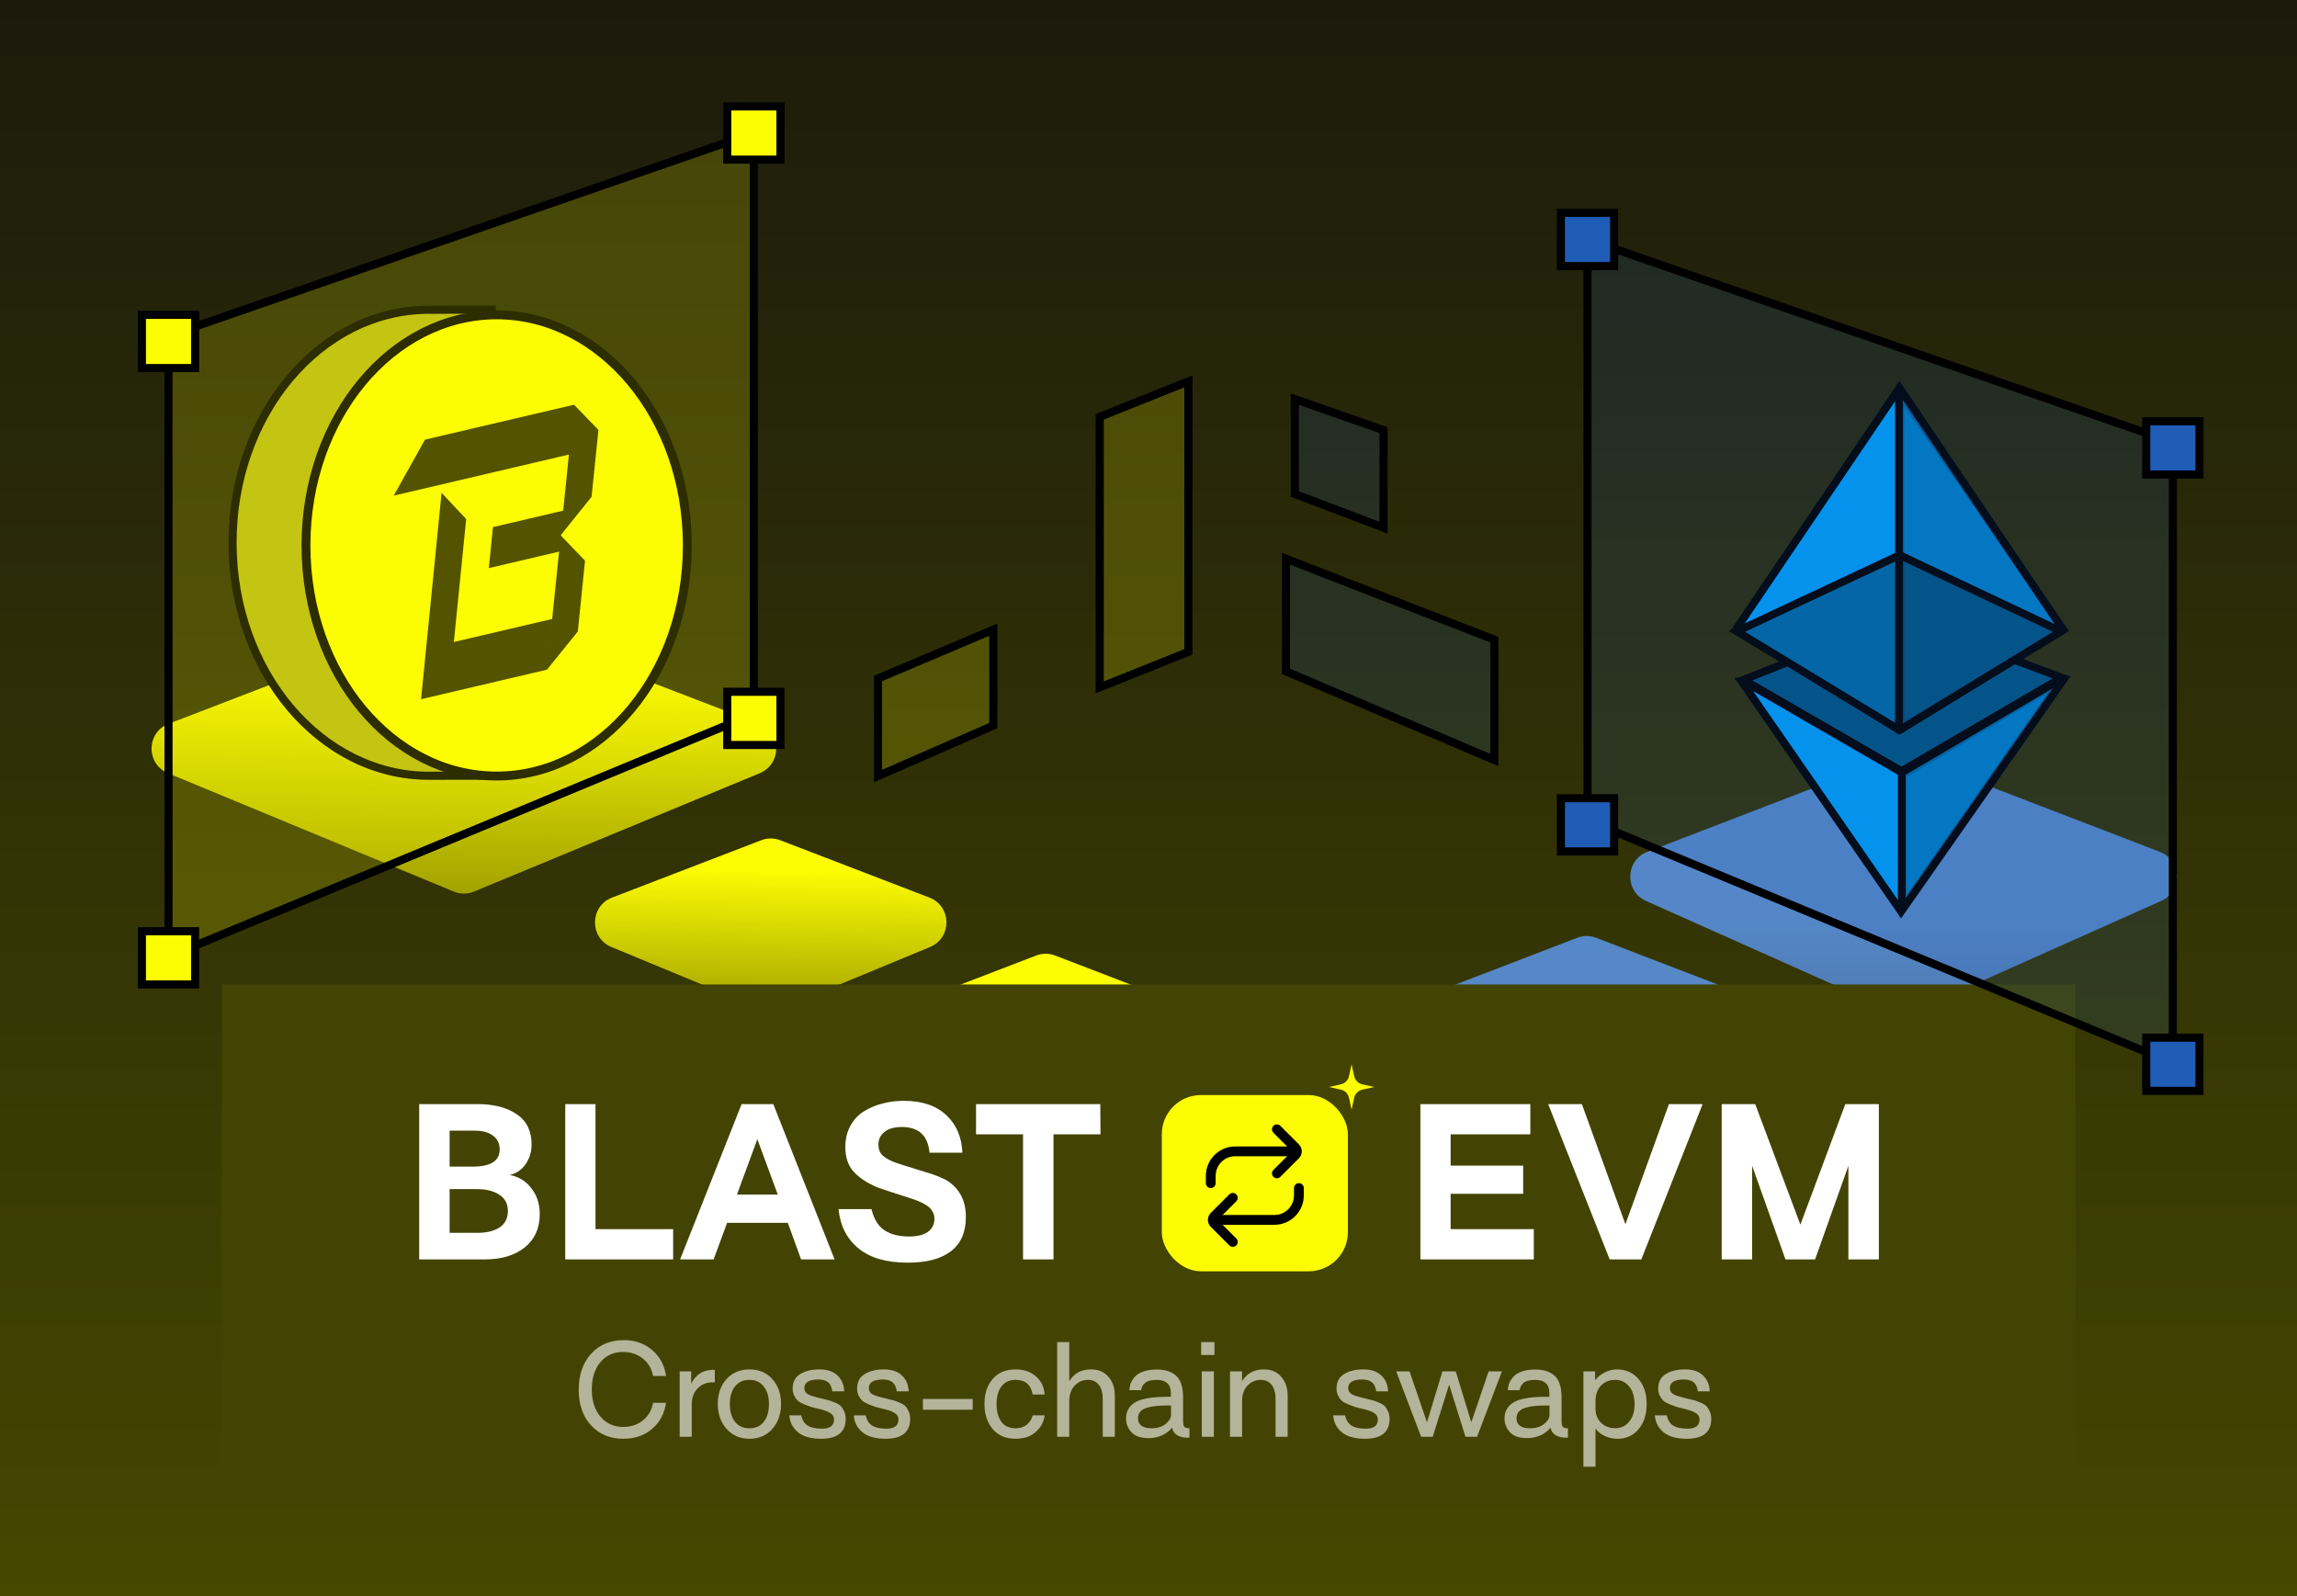 <svg width="259" height="180" viewBox="0 0 259 180" fill="none" xmlns="http://www.w3.org/2000/svg">
<g clip-path="url(#clip0_5191_7998)">
<rect width="259" height="180" fill="url(#paint0_linear_5191_7998)"/>
<g opacity="0.78" filter="url(#filter0_i_5191_7998)">
<path d="M213.56 88.346C214.253 88.079 215.021 88.079 215.714 88.346L243.531 99.044C246.023 100.002 246.115 103.494 243.677 104.583L215.86 117.006C215.082 117.353 214.192 117.353 213.414 117.006L185.597 104.583C183.159 103.494 183.251 100.002 185.743 99.044L213.56 88.346Z" fill="url(#paint1_linear_5191_7998)"/>
</g>
<g filter="url(#filter1_i_5191_7998)">
<path d="M116.826 110.74C117.519 110.473 118.287 110.473 118.98 110.74L135.793 117.206C138.323 118.179 138.368 121.741 135.865 122.778L119.051 129.742C118.316 130.047 117.49 130.047 116.755 129.742L99.941 122.778C97.437 121.741 97.483 118.179 100.012 117.206L116.826 110.74Z" fill="url(#paint2_linear_5191_7998)"/>
</g>
<g filter="url(#filter2_i_5191_7998)">
<path d="M85.826 97.74C86.519 97.473 87.287 97.473 87.98 97.74L104.793 104.206C107.323 105.179 107.368 108.741 104.865 109.778L88.051 116.742C87.316 117.047 86.49 117.047 85.755 116.742L68.941 109.778C66.437 108.741 66.483 105.179 69.012 104.206L85.826 97.74Z" fill="url(#paint3_linear_5191_7998)"/>
</g>
<g opacity="0.78" filter="url(#filter3_i_5191_7998)">
<path d="M147.826 122.74C148.519 122.473 149.287 122.473 149.98 122.74L166.793 129.206C169.323 130.179 169.368 133.741 166.865 134.778L150.051 141.742C149.316 142.047 148.49 142.047 147.755 141.742L130.941 134.778C128.437 133.741 128.483 130.179 131.012 129.206L147.826 122.74Z" fill="url(#paint4_linear_5191_7998)"/>
</g>
<g opacity="0.78" filter="url(#filter4_i_5191_7998)">
<path d="M177.826 108.74C178.519 108.473 179.287 108.473 179.98 108.74L196.793 115.206C199.323 116.179 199.368 119.741 196.865 120.778L180.051 127.742C179.316 128.047 178.49 128.047 177.755 127.742L160.941 120.778C158.437 119.741 158.483 116.179 161.012 115.206L177.826 108.74Z" fill="url(#paint5_linear_5191_7998)"/>
</g>
<g filter="url(#filter5_i_5191_7998)">
<path d="M51.228 72.219C51.922 71.952 52.689 71.952 53.382 72.219L85.598 84.608C88.127 85.581 88.173 89.143 85.669 90.18L53.453 103.524C52.718 103.829 51.892 103.829 51.157 103.524L18.941 90.18C16.437 89.143 16.483 85.581 19.012 84.608L51.228 72.219Z" fill="url(#paint6_linear_5191_7998)"/>
</g>
<path d="M214.202 69.61L232.469 76.401L214.406 86.941L196.59 76.649L214.202 69.61Z" fill="#005483" stroke="black" stroke-width="0.877"/>
<path d="M214.21 86.973L214.431 87.101L214.652 86.972L231.541 77.049L232.515 76.855L214.36 102.78L196.406 76.861L196.723 76.861L214.21 86.973Z" fill="#009CF6" stroke="black" stroke-width="0.877"/>
<path opacity="0.2" d="M214.562 102.246V87.341L232.343 76.783L214.562 102.246Z" fill="black" stroke="black" stroke-width="0.877"/>
<path d="M232.607 70.971L214.173 43.732L195.739 70.971L214.173 82.318L232.607 70.971Z" fill="#009CF6" stroke="black" stroke-width="0.877"/>
<path d="M214.189 82.318L232.397 71.189L214.189 62.588L195.847 71.189L214.189 82.318Z" fill="#0069A4" stroke="black" stroke-width="0.877"/>
<path d="M214.122 43.99L214.122 82.157" stroke="black" stroke-width="0.877"/>
<path d="M214.43 87.018L214.43 102.275" stroke="black" stroke-width="0.877"/>
<path opacity="0.2" d="M214.285 82.155V44.473L232.721 70.996L214.285 82.155Z" fill="black" stroke="black" stroke-width="0.877"/>
<path fill-rule="evenodd" clip-rule="evenodd" d="M55.544 86.066C64.269 82.528 70.532 72.707 70.51 61.157C70.488 49.607 64.188 39.81 55.45 36.305L55.447 34.913L48.691 34.926L48.691 34.93C48.566 34.927 48.441 34.926 48.316 34.927C36.086 34.95 26.194 46.731 26.222 61.241C26.249 75.751 36.186 87.495 48.416 87.472C48.541 87.472 48.666 87.47 48.791 87.468L48.791 87.471L55.547 87.459L55.544 86.066Z" fill="#B8B816"/>
<path d="M55.544 86.066L55.373 85.643L55.087 85.759L55.087 86.067L55.544 86.066ZM55.45 36.305L54.993 36.306L54.993 36.615L55.28 36.73L55.45 36.305ZM55.447 34.913L55.904 34.912L55.903 34.455L55.446 34.456L55.447 34.913ZM48.691 34.926L48.691 34.469L48.233 34.47L48.234 34.927L48.691 34.926ZM48.691 34.93L48.683 35.387L49.149 35.395L49.148 34.929L48.691 34.93ZM48.791 87.468L49.248 87.467L49.247 87L48.781 87.01L48.791 87.468ZM48.791 87.471L48.334 87.472L48.335 87.929L48.792 87.928L48.791 87.471ZM55.547 87.459L55.548 87.916L56.005 87.915L56.004 87.458L55.547 87.459ZM70.053 61.158C70.075 72.554 63.896 82.186 55.373 85.643L55.716 86.49C64.642 82.87 70.989 72.86 70.967 61.156L70.053 61.158ZM55.28 36.73C63.816 40.154 70.031 49.762 70.053 61.158L70.967 61.156C70.945 49.453 64.559 39.467 55.62 35.881L55.28 36.73ZM54.99 34.914L54.993 36.306L55.907 36.304L55.904 34.912L54.99 34.914ZM48.692 35.383L55.448 35.37L55.446 34.456L48.691 34.469L48.692 35.383ZM49.148 34.929L49.148 34.925L48.234 34.927L48.234 34.931L49.148 34.929ZM48.317 35.384C48.439 35.384 48.561 35.385 48.683 35.387L48.7 34.473C48.572 34.47 48.444 34.469 48.315 34.469L48.317 35.384ZM26.679 61.24C26.652 46.907 36.41 35.406 48.317 35.384L48.315 34.469C35.763 34.493 25.737 46.556 25.765 61.242L26.679 61.24ZM48.415 87.015C36.508 87.037 26.706 75.574 26.679 61.24L25.765 61.242C25.793 75.928 35.864 87.953 48.417 87.929L48.415 87.015ZM48.781 87.01C48.659 87.013 48.537 87.015 48.415 87.015L48.417 87.929C48.545 87.929 48.673 87.927 48.801 87.925L48.781 87.01ZM49.248 87.47L49.248 87.467L48.334 87.468L48.334 87.472L49.248 87.47ZM55.546 87.001L48.79 87.014L48.792 87.928L55.548 87.916L55.546 87.001ZM55.087 86.067L55.09 87.459L56.004 87.458L56.002 86.066L55.087 86.067Z" fill="black"/>
<path d="M77.5 61.5C77.5 75.951 67.791 87.5 56 87.5C44.209 87.5 34.5 75.951 34.5 61.5C34.5 47.05 44.209 35.5 56 35.5C67.791 35.5 77.5 47.05 77.5 61.5Z" fill="#FCFC03" stroke="black"/>
<mask id="mask0_5191_7998" style="mask-type:alpha" maskUnits="userSpaceOnUse" x="44" y="42" width="25" height="39">
<rect x="44.051" y="42" width="24.674" height="39" fill="#D9D9D9"/>
</mask>
<g mask="url(#mask0_5191_7998)">
<path fill-rule="evenodd" clip-rule="evenodd" d="M66.7 56.019L63.268 60.291L63.249 60.391L65.964 63.221L65.154 71.199L61.673 75.506L61.673 75.507L47.479 78.835L49.791 55.569L52.565 58.528L51.172 72.389L62.255 69.79L61.689 75.35L63.04 62.197L55.118 64.054L55.583 59.434L63.505 57.576L64.147 51.252L44.393 55.885L47.917 49.573L64.723 45.632L67.477 48.476L66.7 56.019Z" fill="#2E2E00"/>
</g>
<g filter="url(#filter6_f_5191_7998)">
<rect x="25" y="111" width="209" height="57" fill="#434403"/>
</g>
<path opacity="0.6" d="M70.308 162.225C68.791 162.225 67.57 161.719 66.643 160.708C65.716 159.697 65.253 158.363 65.253 156.706C65.253 155.03 65.716 153.678 66.643 152.648C67.579 151.618 68.815 151.103 70.35 151.103C71.604 151.103 72.667 151.478 73.537 152.227C74.408 152.966 74.928 153.94 75.096 155.147H73.636C73.495 154.342 73.116 153.692 72.498 153.196C71.88 152.69 71.132 152.437 70.252 152.437C69.184 152.437 68.328 152.826 67.682 153.603C67.045 154.38 66.727 155.4 66.727 156.664C66.727 157.928 67.05 158.948 67.696 159.725C68.351 160.502 69.213 160.891 70.28 160.891C71.15 160.891 71.89 160.643 72.498 160.146C73.116 159.641 73.495 158.981 73.636 158.167H75.096C74.928 159.383 74.403 160.366 73.523 161.115C72.653 161.855 71.581 162.225 70.308 162.225ZM76.637 162V154.628H77.929V156.018C78.256 155.381 78.696 154.937 79.249 154.684C79.604 154.525 80.054 154.445 80.597 154.445V155.864H80.302C79.646 155.864 79.099 156.093 78.659 156.552C78.219 157.001 77.999 157.6 77.999 158.349V162H76.637ZM87.083 161.115C86.428 161.855 85.571 162.225 84.513 162.225C83.456 162.225 82.594 161.855 81.93 161.115C81.265 160.366 80.933 159.43 80.933 158.307C80.933 157.165 81.26 156.229 81.916 155.498C82.58 154.768 83.446 154.403 84.513 154.403C85.581 154.403 86.437 154.768 87.083 155.498C87.739 156.219 88.066 157.155 88.066 158.307C88.066 159.43 87.739 160.366 87.083 161.115ZM82.871 160.301C83.254 160.797 83.797 161.045 84.499 161.045C85.201 161.045 85.745 160.797 86.128 160.301C86.512 159.805 86.704 159.14 86.704 158.307C86.704 157.474 86.507 156.814 86.114 156.327C85.73 155.831 85.192 155.583 84.499 155.583C83.807 155.583 83.264 155.831 82.871 156.327C82.487 156.814 82.295 157.474 82.295 158.307C82.295 159.14 82.487 159.805 82.871 160.301ZM92.591 162.225C91.44 162.225 90.569 161.981 89.98 161.494C89.39 161.008 89.062 160.371 88.997 159.585H90.345C90.466 160.137 90.714 160.526 91.089 160.75C91.463 160.975 91.992 161.087 92.676 161.087C93.584 161.087 94.038 160.746 94.038 160.062C94.038 159.744 93.902 159.501 93.63 159.332C93.368 159.163 93.008 159.023 92.549 158.911C92.091 158.798 91.74 158.709 91.496 158.644C91.262 158.569 90.986 158.466 90.668 158.335C90.349 158.204 90.111 158.068 89.951 157.928C89.802 157.787 89.671 157.605 89.558 157.38C89.446 157.155 89.385 156.893 89.376 156.594C89.366 155.845 89.647 155.293 90.218 154.937C90.789 154.581 91.515 154.403 92.395 154.403C93.265 154.403 93.939 154.628 94.417 155.077C94.904 155.527 95.161 156.126 95.189 156.875H93.841C93.757 155.985 93.242 155.541 92.296 155.541C91.229 155.541 90.696 155.864 90.696 156.51C90.696 156.828 90.841 157.067 91.131 157.226C91.421 157.375 91.964 157.539 92.76 157.717C93.078 157.792 93.322 157.853 93.49 157.9C93.659 157.947 93.883 158.031 94.164 158.152C94.445 158.265 94.656 158.391 94.796 158.532C94.936 158.672 95.063 158.869 95.175 159.121C95.297 159.365 95.358 159.646 95.358 159.964C95.358 161.471 94.436 162.225 92.591 162.225ZM99.859 162.225C98.708 162.225 97.837 161.981 97.248 161.494C96.658 161.008 96.33 160.371 96.264 159.585H97.613C97.734 160.137 97.982 160.526 98.357 160.75C98.731 160.975 99.26 161.087 99.944 161.087C100.852 161.087 101.306 160.746 101.306 160.062C101.306 159.744 101.17 159.501 100.898 159.332C100.636 159.163 100.276 159.023 99.817 158.911C99.359 158.798 99.007 158.709 98.764 158.644C98.53 158.569 98.254 158.466 97.936 158.335C97.617 158.204 97.379 158.068 97.219 157.928C97.07 157.787 96.939 157.605 96.826 157.38C96.714 157.155 96.653 156.893 96.644 156.594C96.634 155.845 96.915 155.293 97.486 154.937C98.057 154.581 98.783 154.403 99.663 154.403C100.533 154.403 101.207 154.628 101.685 155.077C102.172 155.527 102.429 156.126 102.457 156.875H101.109C101.025 155.985 100.51 155.541 99.564 155.541C98.497 155.541 97.964 155.864 97.964 156.51C97.964 156.828 98.109 157.067 98.399 157.226C98.689 157.375 99.232 157.539 100.028 157.717C100.346 157.792 100.589 157.853 100.758 157.9C100.927 157.947 101.151 158.031 101.432 158.152C101.713 158.265 101.923 158.391 102.064 158.532C102.204 158.672 102.331 158.869 102.443 159.121C102.565 159.365 102.626 159.646 102.626 159.964C102.626 161.471 101.703 162.225 99.859 162.225ZM109.68 158.953H104.063V157.731H109.68V158.953ZM114.516 162.225C113.411 162.225 112.55 161.86 111.932 161.129C111.314 160.39 111.005 159.449 111.005 158.307C111.005 157.137 111.314 156.196 111.932 155.484C112.55 154.764 113.407 154.403 114.502 154.403C115.438 154.403 116.206 154.665 116.805 155.19C117.404 155.704 117.732 156.388 117.788 157.24H116.44C116.252 156.135 115.611 155.583 114.516 155.583C113.823 155.583 113.29 155.831 112.915 156.327C112.55 156.814 112.367 157.474 112.367 158.307C112.367 159.149 112.55 159.819 112.915 160.315C113.28 160.802 113.814 161.045 114.516 161.045C115.021 161.045 115.443 160.909 115.78 160.638C116.117 160.357 116.337 160.006 116.44 159.585H117.788C117.713 160.296 117.385 160.914 116.805 161.438C116.234 161.963 115.471 162.225 114.516 162.225ZM119.202 162V151.328H120.564V155.737C121.098 154.848 121.921 154.403 123.035 154.403C123.85 154.403 124.496 154.679 124.973 155.232C125.46 155.775 125.703 156.486 125.703 157.366V162H124.341V157.745C124.341 157.062 124.196 156.533 123.906 156.158C123.616 155.775 123.204 155.583 122.67 155.583C122.081 155.583 121.58 155.803 121.168 156.243C120.765 156.673 120.564 157.254 120.564 157.984V162H119.202ZM129.525 162.154C128.645 162.154 127.999 161.934 127.587 161.494C127.175 161.054 126.969 160.53 126.969 159.922C126.969 159.22 127.245 158.663 127.798 158.251C128.453 157.745 129.731 157.492 131.631 157.492H132.024V157.071C132.024 156.079 131.481 155.583 130.396 155.583C129.806 155.583 129.375 155.7 129.104 155.934C128.842 156.158 128.701 156.43 128.682 156.748H127.348C127.358 156.467 127.409 156.201 127.503 155.948C127.606 155.695 127.765 155.452 127.98 155.218C128.196 154.974 128.509 154.782 128.921 154.642C129.342 154.492 129.843 154.417 130.424 154.417C131.388 154.417 132.123 154.656 132.628 155.133C133.143 155.601 133.401 156.416 133.401 157.577V160.203C133.401 160.54 133.447 160.764 133.541 160.877C133.635 160.989 133.827 161.045 134.117 161.045V162.098H133.836C133.377 162.098 132.993 161.995 132.684 161.789C132.385 161.583 132.212 161.312 132.165 160.975H132.151C131.889 161.321 131.519 161.607 131.041 161.831C130.564 162.047 130.059 162.154 129.525 162.154ZM129.82 161.045C130.494 161.045 131.032 160.881 131.435 160.554C131.837 160.217 132.038 159.884 132.038 159.557V158.475H131.575C131.088 158.475 130.667 158.494 130.311 158.532C129.956 158.569 129.614 158.639 129.286 158.742C128.968 158.836 128.725 158.986 128.556 159.192C128.397 159.388 128.317 159.632 128.317 159.922C128.317 160.277 128.444 160.554 128.696 160.75C128.959 160.947 129.333 161.045 129.82 161.045ZM135.438 152.774V151.328H136.941V152.774H135.438ZM135.508 162V154.628H136.87V162H135.508ZM138.688 162V154.628H140.05V155.737C140.584 154.848 141.408 154.403 142.522 154.403C143.336 154.403 143.982 154.679 144.459 155.232C144.946 155.775 145.19 156.486 145.19 157.366V162H143.827V157.745C143.827 157.062 143.682 156.533 143.392 156.158C143.102 155.775 142.69 155.583 142.156 155.583C141.567 155.583 141.066 155.803 140.654 156.243C140.251 156.673 140.05 157.254 140.05 157.984V162H138.688ZM153.916 162.225C152.765 162.225 151.894 161.981 151.304 161.494C150.714 161.008 150.387 160.371 150.321 159.585H151.669C151.791 160.137 152.039 160.526 152.413 160.75C152.788 160.975 153.317 161.087 154 161.087C154.908 161.087 155.362 160.746 155.362 160.062C155.362 159.744 155.227 159.501 154.955 159.332C154.693 159.163 154.333 159.023 153.874 158.911C153.415 158.798 153.064 158.709 152.821 158.644C152.587 158.569 152.311 158.466 151.992 158.335C151.674 158.204 151.435 158.068 151.276 157.928C151.126 157.787 150.995 157.605 150.883 157.38C150.771 157.155 150.71 156.893 150.7 156.594C150.691 155.845 150.972 155.293 151.543 154.937C152.114 154.581 152.839 154.403 153.719 154.403C154.59 154.403 155.264 154.628 155.741 155.077C156.228 155.527 156.486 156.126 156.514 156.875H155.166C155.081 155.985 154.567 155.541 153.621 155.541C152.554 155.541 152.02 155.864 152.02 156.51C152.02 156.828 152.165 157.067 152.456 157.226C152.746 157.375 153.289 157.539 154.084 157.717C154.403 157.792 154.646 157.853 154.815 157.9C154.983 157.947 155.208 158.031 155.489 158.152C155.77 158.265 155.98 158.391 156.121 158.532C156.261 158.672 156.387 158.869 156.5 159.121C156.621 159.365 156.682 159.646 156.682 159.964C156.682 161.471 155.76 162.225 153.916 162.225ZM160.24 162L157.431 154.628H158.934L160.886 160.329H160.914L162.641 154.628H164.143L165.885 160.329H165.913L167.851 154.628H169.353L166.545 162H165.239L163.413 156.158H163.385L161.546 162H160.24ZM172.2 162.154C171.32 162.154 170.674 161.934 170.262 161.494C169.85 161.054 169.644 160.53 169.644 159.922C169.644 159.22 169.92 158.663 170.473 158.251C171.128 157.745 172.406 157.492 174.306 157.492H174.699V157.071C174.699 156.079 174.156 155.583 173.07 155.583C172.481 155.583 172.05 155.7 171.779 155.934C171.516 156.158 171.376 156.43 171.357 156.748H170.023C170.033 156.467 170.084 156.201 170.178 155.948C170.281 155.695 170.44 155.452 170.655 155.218C170.871 154.974 171.184 154.782 171.596 154.642C172.017 154.492 172.518 154.417 173.099 154.417C174.063 154.417 174.798 154.656 175.303 155.133C175.818 155.601 176.075 156.416 176.075 157.577V160.203C176.075 160.54 176.122 160.764 176.216 160.877C176.309 160.989 176.501 161.045 176.792 161.045V162.098H176.511C176.052 162.098 175.668 161.995 175.359 161.789C175.06 161.583 174.887 161.312 174.84 160.975H174.826C174.564 161.321 174.194 161.607 173.716 161.831C173.239 162.047 172.733 162.154 172.2 162.154ZM172.495 161.045C173.169 161.045 173.707 160.881 174.11 160.554C174.512 160.217 174.713 159.884 174.713 159.557V158.475H174.25C173.763 158.475 173.342 158.494 172.986 158.532C172.63 158.569 172.289 158.639 171.961 158.742C171.643 158.836 171.399 158.986 171.231 159.192C171.072 159.388 170.992 159.632 170.992 159.922C170.992 160.277 171.119 160.554 171.371 160.75C171.633 160.947 172.008 161.045 172.495 161.045ZM182.315 154.403C183.317 154.403 184.127 154.764 184.745 155.484C185.363 156.196 185.671 157.132 185.671 158.293C185.671 159.472 185.367 160.423 184.759 161.143C184.16 161.864 183.364 162.225 182.372 162.225C181.885 162.225 181.412 162.122 180.953 161.916C180.504 161.7 180.153 161.42 179.9 161.073V165.37H178.538V154.628H179.858V155.625C180.148 155.25 180.513 154.956 180.953 154.74C181.403 154.516 181.857 154.403 182.315 154.403ZM182.147 161.031C182.793 161.031 183.312 160.783 183.706 160.287C184.108 159.791 184.309 159.14 184.309 158.335C184.309 157.502 184.108 156.837 183.706 156.341C183.303 155.836 182.774 155.583 182.119 155.583C181.454 155.583 180.916 155.803 180.504 156.243C180.101 156.683 179.9 157.263 179.9 157.984V158.798C179.9 159.463 180.106 160.001 180.518 160.413C180.93 160.825 181.473 161.031 182.147 161.031ZM190.187 162.225C189.035 162.225 188.165 161.981 187.575 161.494C186.985 161.008 186.658 160.371 186.592 159.585H187.94C188.062 160.137 188.31 160.526 188.684 160.75C189.059 160.975 189.588 161.087 190.271 161.087C191.179 161.087 191.633 160.746 191.633 160.062C191.633 159.744 191.498 159.501 191.226 159.332C190.964 159.163 190.603 159.023 190.145 158.911C189.686 158.798 189.335 158.709 189.092 158.644C188.858 158.569 188.581 158.466 188.263 158.335C187.945 158.204 187.706 158.068 187.547 157.928C187.397 157.787 187.266 157.605 187.154 157.38C187.041 157.155 186.981 156.893 186.971 156.594C186.962 155.845 187.243 155.293 187.814 154.937C188.385 154.581 189.11 154.403 189.99 154.403C190.861 154.403 191.535 154.628 192.012 155.077C192.499 155.527 192.757 156.126 192.785 156.875H191.437C191.352 155.985 190.838 155.541 189.892 155.541C188.825 155.541 188.291 155.864 188.291 156.51C188.291 156.828 188.436 157.067 188.727 157.226C189.017 157.375 189.56 157.539 190.355 157.717C190.674 157.792 190.917 157.853 191.086 157.9C191.254 157.947 191.479 158.031 191.76 158.152C192.04 158.265 192.251 158.391 192.392 158.532C192.532 158.672 192.658 158.869 192.771 159.121C192.892 159.365 192.953 159.646 192.953 159.964C192.953 161.471 192.031 162.225 190.187 162.225Z" fill="white"/>
<path d="M47.266 142V124.49H53.833C55.691 124.49 57.173 124.874 58.279 125.642C59.385 126.394 59.938 127.523 59.938 129.028C59.938 129.889 59.708 130.641 59.247 131.286C58.802 131.916 58.21 132.316 57.473 132.484C58.487 132.669 59.301 133.168 59.915 133.982C60.545 134.781 60.86 135.748 60.86 136.885C60.86 138.483 60.299 139.734 59.178 140.641C58.057 141.547 56.551 142 54.662 142H47.266ZM50.699 131.54H53.303C55.33 131.54 56.344 130.895 56.344 129.604C56.344 128.944 56.098 128.429 55.607 128.061C55.115 127.677 54.416 127.485 53.51 127.485H50.699V131.54ZM50.699 139.005H53.833C54.862 139.005 55.691 138.805 56.321 138.406C56.951 137.991 57.266 137.369 57.266 136.54C57.266 135.741 56.951 135.134 56.321 134.719C55.691 134.289 54.831 134.074 53.74 134.074H50.699V139.005ZM67.146 138.59H75.901V142H63.736V124.49H67.146V138.59ZM76.687 142L83.622 124.49H87.193L94.105 142H90.327L88.829 137.876H81.986L80.465 142H76.687ZM83.092 134.696H87.7L85.396 128.452L83.092 134.696ZM102.366 142.369C99.939 142.369 98.073 141.823 96.767 140.733C95.461 139.642 94.724 138.175 94.555 136.332H98.265C98.526 137.438 99.01 138.229 99.716 138.705C100.423 139.181 101.36 139.42 102.527 139.42C103.418 139.42 104.109 139.251 104.601 138.913C105.107 138.559 105.361 138.06 105.361 137.415C105.361 137.092 105.276 136.801 105.107 136.54C104.954 136.278 104.723 136.056 104.416 135.871C104.124 135.687 103.84 135.541 103.564 135.434C103.303 135.326 102.98 135.211 102.596 135.088C100.446 134.397 99.232 133.997 98.956 133.89C97.788 133.398 96.89 132.807 96.26 132.116C95.63 131.425 95.315 130.495 95.315 129.328C95.315 128.422 95.507 127.623 95.891 126.932C96.275 126.225 96.79 125.68 97.435 125.296C98.08 124.897 98.779 124.605 99.532 124.42C100.284 124.221 101.075 124.121 101.905 124.121C103.948 124.121 105.538 124.651 106.674 125.711C107.826 126.771 108.441 128.191 108.517 129.973H104.808C104.639 128.038 103.594 127.07 101.674 127.07C101.29 127.07 100.922 127.116 100.569 127.208C100.215 127.285 99.87 127.485 99.532 127.807C99.209 128.13 99.048 128.552 99.048 129.075C99.048 129.566 99.201 129.965 99.509 130.273C99.816 130.564 100.315 130.841 101.006 131.102C101.452 131.256 102.504 131.586 104.163 132.093C105.422 132.461 106.329 132.822 106.882 133.176C108.233 134.082 108.909 135.426 108.909 137.208C108.909 138.928 108.348 140.218 107.227 141.078C106.106 141.939 104.485 142.369 102.366 142.369ZM124.086 127.9H118.787V142H115.354V127.9H110.054V124.49H124.063L124.086 127.9Z" fill="white"/>
<path d="M163.567 138.59H172.945V142H160.157V124.49H172.553V127.9H163.567V131.425H171.747V134.604H163.567V138.59ZM181.5 142L174.565 124.49H178.367L183.274 138.037L188.182 124.49H191.983L185.071 142H181.5ZM194.132 142V124.49H197.911L203.003 138.083L208.072 124.49H211.85V142H208.417V131.448L204.662 142H201.321L197.565 131.448V142H194.132Z" fill="white"/>
<rect x="131" y="123.469" width="20.98" height="19.876" rx="4.417" fill="#FCFC03"/>
<path d="M152.4 120L152.698 121.347C152.799 121.805 153.157 122.162 153.614 122.263L154.961 122.561L153.614 122.859C153.157 122.96 152.799 123.317 152.698 123.775L152.4 125.122L152.103 123.775C152.001 123.317 151.644 122.96 151.187 122.859L149.839 122.561L151.187 122.263C151.644 122.162 152.001 121.805 152.103 121.347L152.4 120Z" fill="#FCFC03"/>
<path d="M136.521 133.405V132.577C136.521 131.052 137.757 129.816 139.282 129.816H145.907" stroke="black" stroke-width="1.104" stroke-linecap="round"/>
<path d="M143.975 127.332L146.069 129.426C146.285 129.642 146.285 129.991 146.069 130.207L143.975 132.301" stroke="black" stroke-width="1.104" stroke-linecap="round"/>
<path d="M146.459 133.956V134.784C146.459 136.309 145.224 137.545 143.699 137.545H137.073" stroke="black" stroke-width="1.104" stroke-linecap="round"/>
<path d="M139.006 140.029L136.912 137.935C136.696 137.72 136.696 137.37 136.912 137.154L139.006 135.06" stroke="black" stroke-width="1.104" stroke-linecap="round"/>
<path d="M19 37.864L85 15V80.5L19 107.864V37.864Z" fill="#FCFC03" fill-opacity="0.18" stroke="black" stroke-width="0.914"/>
<path d="M99 76.501L112 71V81.813L99 87.501V76.501Z" fill="#FCFC03" fill-opacity="0.18" stroke="black" stroke-width="0.914"/>
<path d="M124 47.001L134 43V73.5L124 77.5V47.001Z" fill="#FCFC03" fill-opacity="0.18" stroke="black" stroke-width="0.914"/>
<rect x="82" y="12" width="6" height="6" fill="#FCFC03" stroke="black" stroke-width="0.914"/>
<path d="M16 35.5H22V41.5H16V35.5Z" fill="#FCFC03" stroke="black" stroke-width="0.914"/>
<rect x="16" y="105" width="6" height="6" fill="#FCFC03" stroke="black" stroke-width="0.914"/>
<rect x="82" y="78" width="6" height="6" fill="#FCFC03" stroke="black" stroke-width="0.914"/>
<path d="M245 49.864L179 27V92.5L245 119.864V49.864Z" fill="#1F5CB5" fill-opacity="0.15" stroke="black" stroke-width="0.914"/>
<path d="M168.5 72.128L145 63V75.696L168.5 85.696V72.128Z" fill="#1F5CB5" fill-opacity="0.15" stroke="black" stroke-width="0.914"/>
<path d="M156 48.5L146 45V55.697L156 59.5V48.5Z" fill="#1F5CB5" fill-opacity="0.15" stroke="black" stroke-width="0.914"/>
<rect width="6" height="6" transform="matrix(-1 0 0 1 182 24)" fill="#1F5CB5" stroke="black" stroke-width="0.914"/>
<path d="M248 47.5H242V53.5H248V47.5Z" fill="#1F5CB5" stroke="black" stroke-width="0.914"/>
<rect width="6" height="6" transform="matrix(-1 0 0 1 248 117)" fill="#1F5CB5" stroke="black" stroke-width="0.914"/>
<rect width="6" height="6" transform="matrix(-1 0 0 1 182 90)" fill="#1F5CB5" stroke="black" stroke-width="0.914"/>
</g>
<defs>
<filter id="filter0_i_5191_7998" x="183.82" y="85.147" width="61.634" height="32.119" filterUnits="userSpaceOnUse" color-interpolation-filters="sRGB">
<feFlood flood-opacity="0" result="BackgroundImageFix"/>
<feBlend mode="normal" in="SourceGraphic" in2="BackgroundImageFix" result="shape"/>
<feColorMatrix in="SourceAlpha" type="matrix" values="0 0 0 0 0 0 0 0 0 0 0 0 0 0 0 0 0 0 127 0" result="hardAlpha"/>
<feOffset dy="-3"/>
<feGaussianBlur stdDeviation="1.9"/>
<feComposite in2="hardAlpha" operator="arithmetic" k2="-1" k3="1"/>
<feColorMatrix type="matrix" values="0 0 0 0 0 0 0 0 0 0 0 0 0 0 0 0 0 0 0.25 0"/>
<feBlend mode="normal" in2="shape" result="effect1_innerShadow_5191_7998"/>
</filter>
<filter id="filter1_i_5191_7998" x="98.089" y="107.539" width="39.627" height="22.432" filterUnits="userSpaceOnUse" color-interpolation-filters="sRGB">
<feFlood flood-opacity="0" result="BackgroundImageFix"/>
<feBlend mode="normal" in="SourceGraphic" in2="BackgroundImageFix" result="shape"/>
<feColorMatrix in="SourceAlpha" type="matrix" values="0 0 0 0 0 0 0 0 0 0 0 0 0 0 0 0 0 0 127 0" result="hardAlpha"/>
<feOffset dy="-3"/>
<feGaussianBlur stdDeviation="2"/>
<feComposite in2="hardAlpha" operator="arithmetic" k2="-1" k3="1"/>
<feColorMatrix type="matrix" values="0 0 0 0 0 0 0 0 0 0 0 0 0 0 0 0 0 0 0.25 0"/>
<feBlend mode="normal" in2="shape" result="effect1_innerShadow_5191_7998"/>
</filter>
<filter id="filter2_i_5191_7998" x="67.089" y="94.539" width="39.627" height="22.432" filterUnits="userSpaceOnUse" color-interpolation-filters="sRGB">
<feFlood flood-opacity="0" result="BackgroundImageFix"/>
<feBlend mode="normal" in="SourceGraphic" in2="BackgroundImageFix" result="shape"/>
<feColorMatrix in="SourceAlpha" type="matrix" values="0 0 0 0 0 0 0 0 0 0 0 0 0 0 0 0 0 0 127 0" result="hardAlpha"/>
<feOffset dy="-3"/>
<feGaussianBlur stdDeviation="2"/>
<feComposite in2="hardAlpha" operator="arithmetic" k2="-1" k3="1"/>
<feColorMatrix type="matrix" values="0 0 0 0 0 0 0 0 0 0 0 0 0 0 0 0 0 0 0.25 0"/>
<feBlend mode="normal" in2="shape" result="effect1_innerShadow_5191_7998"/>
</filter>
<filter id="filter3_i_5191_7998" x="129.089" y="119.539" width="39.627" height="22.432" filterUnits="userSpaceOnUse" color-interpolation-filters="sRGB">
<feFlood flood-opacity="0" result="BackgroundImageFix"/>
<feBlend mode="normal" in="SourceGraphic" in2="BackgroundImageFix" result="shape"/>
<feColorMatrix in="SourceAlpha" type="matrix" values="0 0 0 0 0 0 0 0 0 0 0 0 0 0 0 0 0 0 127 0" result="hardAlpha"/>
<feOffset dy="-3"/>
<feGaussianBlur stdDeviation="1.9"/>
<feComposite in2="hardAlpha" operator="arithmetic" k2="-1" k3="1"/>
<feColorMatrix type="matrix" values="0 0 0 0 0 0 0 0 0 0 0 0 0 0 0 0 0 0 0.25 0"/>
<feBlend mode="normal" in2="shape" result="effect1_innerShadow_5191_7998"/>
</filter>
<filter id="filter4_i_5191_7998" x="159.089" y="105.539" width="39.627" height="22.432" filterUnits="userSpaceOnUse" color-interpolation-filters="sRGB">
<feFlood flood-opacity="0" result="BackgroundImageFix"/>
<feBlend mode="normal" in="SourceGraphic" in2="BackgroundImageFix" result="shape"/>
<feColorMatrix in="SourceAlpha" type="matrix" values="0 0 0 0 0 0 0 0 0 0 0 0 0 0 0 0 0 0 127 0" result="hardAlpha"/>
<feOffset dy="-3"/>
<feGaussianBlur stdDeviation="1.9"/>
<feComposite in2="hardAlpha" operator="arithmetic" k2="-1" k3="1"/>
<feColorMatrix type="matrix" values="0 0 0 0 0 0 0 0 0 0 0 0 0 0 0 0 0 0 0.25 0"/>
<feBlend mode="normal" in2="shape" result="effect1_innerShadow_5191_7998"/>
</filter>
<filter id="filter5_i_5191_7998" x="17.089" y="69.019" width="70.432" height="34.732" filterUnits="userSpaceOnUse" color-interpolation-filters="sRGB">
<feFlood flood-opacity="0" result="BackgroundImageFix"/>
<feBlend mode="normal" in="SourceGraphic" in2="BackgroundImageFix" result="shape"/>
<feColorMatrix in="SourceAlpha" type="matrix" values="0 0 0 0 0 0 0 0 0 0 0 0 0 0 0 0 0 0 127 0" result="hardAlpha"/>
<feOffset dy="-3"/>
<feGaussianBlur stdDeviation="2"/>
<feComposite in2="hardAlpha" operator="arithmetic" k2="-1" k3="1"/>
<feColorMatrix type="matrix" values="0 0 0 0 0 0 0 0 0 0 0 0 0 0 0 0 0 0 0.25 0"/>
<feBlend mode="normal" in2="shape" result="effect1_innerShadow_5191_7998"/>
</filter>
<filter id="filter6_f_5191_7998" x="-7.7" y="78.3" width="274.4" height="122.4" filterUnits="userSpaceOnUse" color-interpolation-filters="sRGB">
<feFlood flood-opacity="0" result="BackgroundImageFix"/>
<feBlend mode="normal" in="SourceGraphic" in2="BackgroundImageFix" result="shape"/>
<feGaussianBlur stdDeviation="16.35" result="effect1_foregroundBlur_5191_7998"/>
</filter>
<linearGradient id="paint0_linear_5191_7998" x1="129.5" y1="0" x2="129.5" y2="180" gradientUnits="userSpaceOnUse">
<stop stop-color="#1B1B0C"/>
<stop offset="1" stop-color="#464700"/>
</linearGradient>
<linearGradient id="paint1_linear_5191_7998" x1="209.5" y1="106.5" x2="209.5" y2="160.5" gradientUnits="userSpaceOnUse">
<stop stop-color="#5F9FFF"/>
<stop offset="0.678" stop-color="#396099"/>
</linearGradient>
<linearGradient id="paint2_linear_5191_7998" x1="119.877" y1="114.154" x2="119.555" y2="135.77" gradientUnits="userSpaceOnUse">
<stop stop-color="#FCFC03"/>
<stop offset="1" stop-color="#838300"/>
</linearGradient>
<linearGradient id="paint3_linear_5191_7998" x1="88.877" y1="101.154" x2="88.555" y2="122.77" gradientUnits="userSpaceOnUse">
<stop stop-color="#FCFC03"/>
<stop offset="1" stop-color="#838300"/>
</linearGradient>
<linearGradient id="paint4_linear_5191_7998" x1="159" y1="123.5" x2="136.5" y2="132" gradientUnits="userSpaceOnUse">
<stop stop-color="#5F9FFF"/>
<stop offset="0.678" stop-color="#E3037A"/>
</linearGradient>
<linearGradient id="paint5_linear_5191_7998" x1="175.313" y1="121.301" x2="175.313" y2="159.035" gradientUnits="userSpaceOnUse">
<stop stop-color="#5F9FFF"/>
<stop offset="0.678" stop-color="#396099"/>
</linearGradient>
<linearGradient id="paint6_linear_5191_7998" x1="55.5" y1="78" x2="54.979" y2="112.986" gradientUnits="userSpaceOnUse">
<stop stop-color="#FCFC03"/>
<stop offset="1" stop-color="#838300"/>
</linearGradient>
<clipPath id="clip0_5191_7998">
<rect width="259" height="180" fill="white"/>
</clipPath>
</defs>
</svg>
